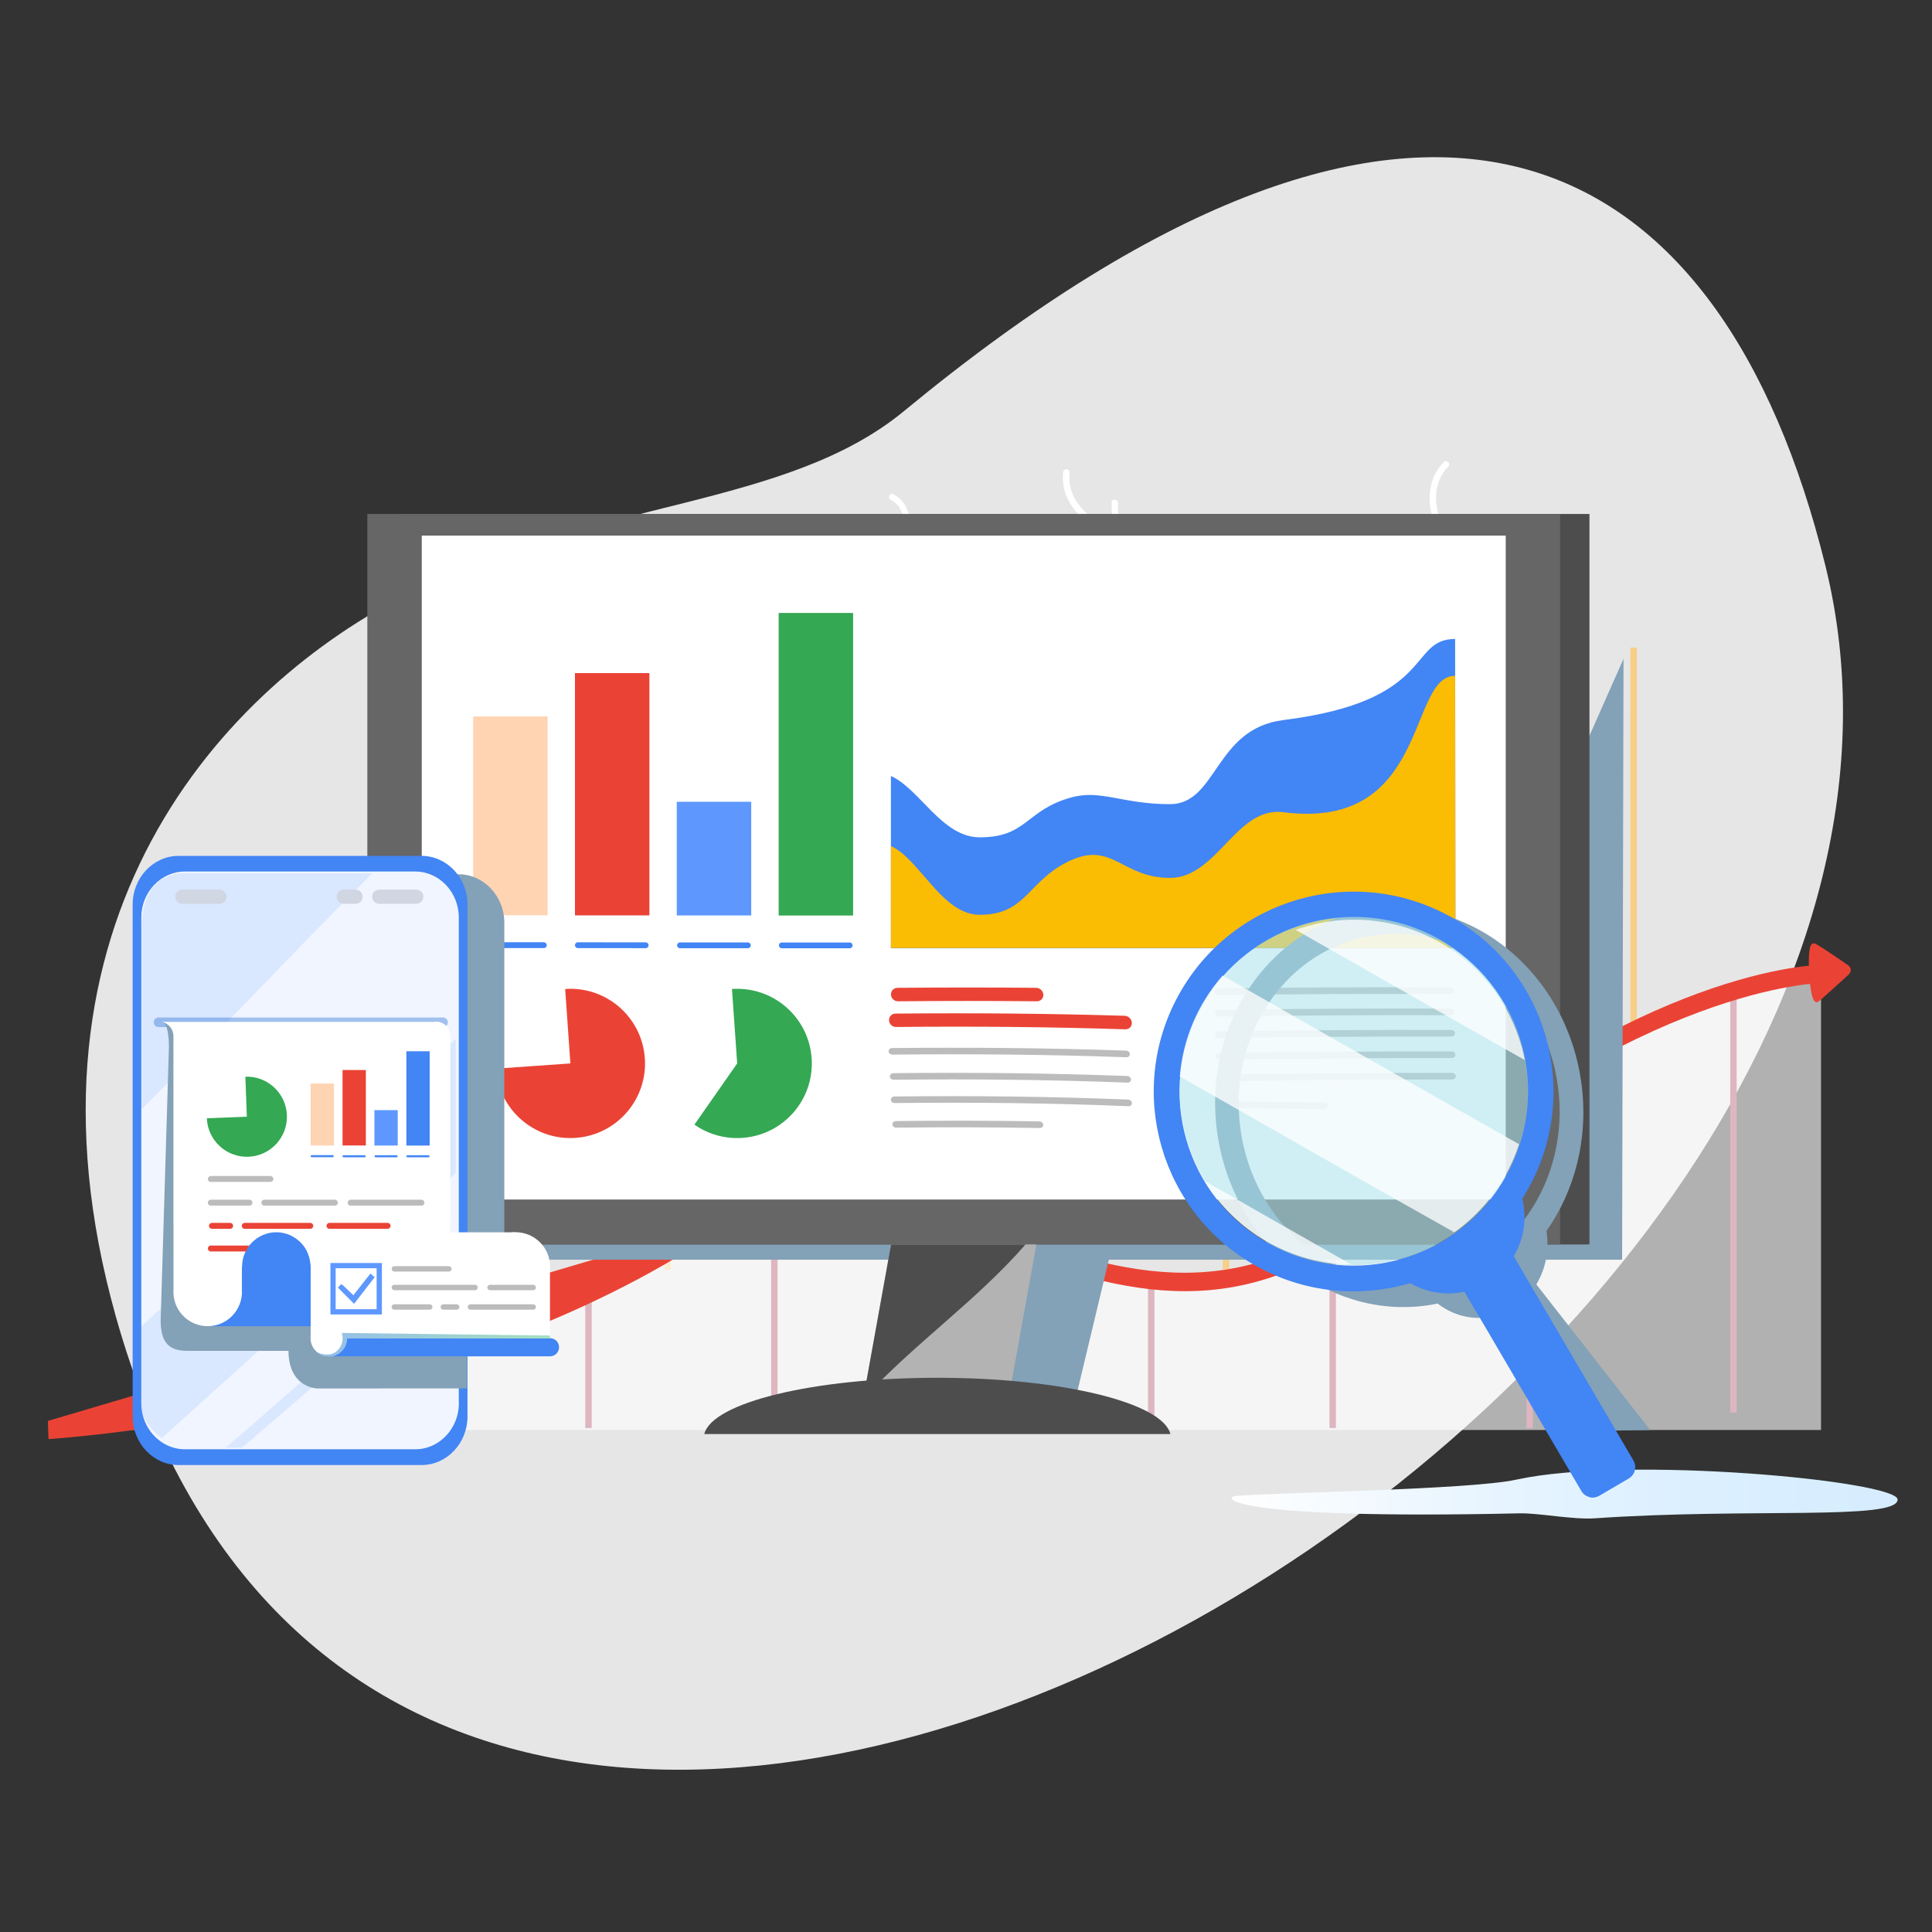 <?xml version="1.0" encoding="utf-8"?>
<!-- Generator: Adobe Illustrator 25.2.1, SVG Export Plug-In . SVG Version: 6.00 Build 0)  -->
<svg version="1.1" id="Capa_1" xmlns="http://www.w3.org/2000/svg" xmlns:xlink="http://www.w3.org/1999/xlink" x="0px" y="0px"
	 viewBox="0 0 300 300" style="enable-background:new 0 0 300 300;" xml:space="preserve">
<rect x="0" y="0" width="300" height="300" fill="#333333" stroke="none"/>
<style type="text/css">
	.st0{fill:none;stroke:#029AA4;stroke-width:10;stroke-miterlimit:10;}
	.st1{fill:none;stroke:#B3B3B3;stroke-width:18;stroke-miterlimit:10;}
	.st2{fill:none;stroke:#999999;stroke-width:28;stroke-miterlimit:10;}
	.st3{fill:#E6E6E6;}
	.st4{fill:#4285F4;}
	.st5{fill:#FFFFFF;}
	.st6{fill:#4D4D4D;}
	.st7{fill:#E60D57;}
	.st8{fill:#C1BEDF;}
	.st9{fill:#EA4335;}
	.st10{fill:#34A853;}
	.st11{fill:#606060;}
	.st12{fill:#FBBC04;}
	.st13{fill:#029AA4;}
	.st14{fill:#596CF7;}
	.st15{fill:#DEE2FD;}
	.st16{fill:#AAB5D2;}
	.st17{fill:#3D5196;}
	.st18{fill:#C2A09C;}
	.st19{fill:#80AD84;}
	.st20{fill:#A06A63;}
	.st21{fill:#B3B3B3;}
	.st22{fill:url(#SVGID_11_);}
	.st23{opacity:0.7;fill:none;stroke:#FFC55E;stroke-miterlimit:10;}
	.st24{opacity:0.62;fill:#FFFFFF;}
	.st25{fill:none;stroke:#DDB6C0;stroke-miterlimit:10;}
	.st26{fill:none;stroke:#FFFFFF;stroke-miterlimit:10;}
	.st27{fill:#83A1B7;}
	.st28{fill:#666666;}
	.st29{fill:#BCBCBC;}
	.st30{fill:#FFD4B3;}
	.st31{fill:#5E98FF;}
	.st32{opacity:0.55;fill:#A9E1EA;}
	.st33{opacity:0.77;fill:#FFFFFF;}
	.st34{fill:#FDC8A8;}
	.st35{opacity:0.09;fill:#5E98FF;}
	.st36{opacity:0.16;fill:#5E98FF;}
	.st37{opacity:0.43;fill:#3C7BD6;}
	.st38{fill:#D0D6E2;}
	.st39{fill:#FCDDD0;}
	.st40{opacity:0.9;}
	.st41{fill:#B5CEE5;}
	.st42{fill:#74ECF3;}
	.st43{fill:#A5C6E5;}
	.st44{fill:url(#SVGID_12_);}
	.st45{fill:#2A3858;}
	.st46{fill:#4853A3;}
	.st47{fill:#F7A280;}
	.st48{fill:#3A3B96;}
	.st49{fill:#E09476;}
	.st50{fill:#1D145A;}
	.st51{fill:#302D7F;}
	.st52{fill:#B03724;}
	.st53{fill:#EF4923;}
	.st54{fill:#343286;}
</style>
<g>
	<defs>
		<path id="SVGID_9_" d="M283.44,87.81c31.62,128-220.13,278.37-265.48,116.52C0.73,142.82,34.77,106.41,63.85,91.94
			c29.08-14.47,58.23-13.01,76.55-28.13C221.85-3.39,267.31,22.53,283.44,87.81"/>
	</defs>
	<use xlink:href="#SVGID_9_"  style="overflow:visible;fill:#E6E6E6;"/>
	<clipPath id="SVGID_2_">
		<use xlink:href="#SVGID_9_"  style="overflow:visible;"/>
	</clipPath>
</g>
<g>
	<linearGradient id="SVGID_4_" gradientUnits="userSpaceOnUse" x1="191.244" y1="232" x2="294.659" y2="232">
		<stop  offset="0" style="stop-color:#FFFFFF"/>
		<stop  offset="0.354" style="stop-color:#E9F5FF"/>
		<stop  offset="0.702" style="stop-color:#DBEFFF"/>
		<stop  offset="1" style="stop-color:#D6EDFF"/>
	</linearGradient>
	<path style="fill:url(#SVGID_4_);" d="M191.95,232.29c-2.42,0.22-1.01,3.71,43.94,2.7c3.08-0.07,8.31,1.01,11.79,0.77
		c23.97-1.65,46.98,0.37,46.98-2.91c0-2.88-41.88-6.9-59.27-3.08C228.32,231.32,197.72,231.77,191.95,232.29z"/>
	<line class="st23" x1="44.22" y1="183.86" x2="44.22" y2="214.92"/>
	<line class="st23" x1="74.81" y1="178.46" x2="74.81" y2="206.46"/>
	<line class="st23" x1="103.67" y1="172.93" x2="103.67" y2="197.08"/>
	<line class="st23" x1="134.26" y1="143.5" x2="134.26" y2="193.74"/>
	<line class="st23" x1="190.37" y1="133.74" x2="190.37" y2="197.08"/>
	<line class="st23" x1="220.96" y1="144.76" x2="220.96" y2="197.08"/>
	<line class="st23" x1="253.67" y1="100.56" x2="253.67" y2="159.88"/>
	<path class="st24" d="M282.77,222.05v-70.81c0,0-27.61,0-67.34,34.74c-41.53,36.32-70.62-16.94-108.76,6.73
		c-41.85,25.97-99.2,29.34-99.2,29.34H282.77z"/>
	<line class="st25" x1="60.79" y1="211.01" x2="60.79" y2="221.74"/>
	<line class="st25" x1="91.38" y1="200.29" x2="91.38" y2="221.74"/>
	<line class="st25" x1="120.24" y1="187.11" x2="120.24" y2="221.74"/>
	<line class="st25" x1="206.94" y1="192.21" x2="206.94" y2="221.74"/>
	<line class="st25" x1="237.53" y1="169.64" x2="237.53" y2="221.74"/>
	<line class="st25" x1="269.17" y1="154.23" x2="269.17" y2="219.33"/>
	<line class="st25" x1="178.76" y1="199.15" x2="178.76" y2="221.77"/>
	<g>
		<path class="st9" d="M106.22,191.43c17.9-11.11,34.08-5.52,49.73-0.11c18.13,6.26,36.88,12.74,58.9-6.52
			c20.63-18.04,37.96-26.59,48.87-30.57c11.87-4.34,18.77-4.39,19.05-4.39l0,2.82c-0.28,0-27.81,0.45-66.75,34.5
			c-22.81,19.95-42.02,13.31-60.6,6.89c-15.98-5.52-31.08-10.74-48.29-0.06c-41.56,25.79-99.03,29.44-99.6,29.47l-0.09-2.82"/>
	</g>
	<line class="st23" x1="162.19" y1="130.25" x2="162.19" y2="200.18"/>
	<line class="st26" x1="150.83" y1="191.17" x2="150.83" y2="221.74"/>
	<polygon class="st27" points="245.61,116.95 243.78,85.67 90.4,85.67 90.4,90.98 63.39,90.98 63.15,195.61 150.03,195.61 
		146.05,206.97 138.04,215.45 166.98,217.35 172.18,195.61 251.88,195.61 252.1,102.3 	"/>
	<path class="st9" d="M282.58,155.37c1.09-0.96,4.44-4,4.44-4c0.51-0.46,0.48-1.14-0.08-1.51c0,0-3.36-2.34-4.8-3.19
		c-0.69-0.41-1.45-0.59-1.22,4.17C281.18,155.67,281.84,156.03,282.58,155.37z"/>
	<g>
		<path class="st5" d="M141.9,87.09l0.86-0.61c-0.69-1.36-1.05-2.91-1.24-4.55c-0.26-2.18-0.77-4.15-2.85-5.22
			c-0.56-0.29-0.89,0.64-0.33,0.92c2.51,1.29,2.01,4.48,2.55,6.81C141.1,85.38,141.45,86.27,141.9,87.09z"/>
		<path class="st5" d="M128.12,86.05c1.06-0.2,2.05-0.62,3.1-0.85c1.47-0.31,2.87,0.07,4.26,0.55c0.1,0.03,0.19,0.03,0.27,0.02
			c1.67,0.62,3.37,1.19,5.04,1.92c0.05,0.02,0.1,0.05,0.15,0.07l0.93-0.66c-4.43-2.04-9.44-2.75-12.93-6.43
			c-0.44-0.46-1.2,0.16-0.76,0.62c1.19,1.26,2.52,2.17,3.95,2.92c-0.83,0.03-1.67,0.19-2.59,0.48c-3.25,1.02-6.98,0.82-9.24-2
			c-0.4-0.5-1.16,0.13-0.76,0.62C121.63,85.92,124.93,86.64,128.12,86.05z"/>
	</g>
	<g>
		<path class="st5" d="M223.72,83.57c0.49,1.42,0.28,2.86-0.01,4.3c-0.02,0.1-0.01,0.19,0.02,0.27c-0.06,0.25-0.11,0.5-0.17,0.75
			h0.96c0.66-2.9,1.45-5.73,3.43-8.13c0.4-0.49-0.31-1.17-0.71-0.68c-1.1,1.34-1.84,2.78-2.4,4.28c-0.14-0.82-0.39-1.63-0.79-2.51
			c-1.41-3.1-1.68-6.83,0.84-9.42c0.44-0.46-0.27-1.13-0.71-0.68c-2.33,2.39-2.64,5.76-1.66,8.85
			C222.83,81.63,223.37,82.56,223.72,83.57z"/>
	</g>
	<g>
		<path class="st5" d="M179.53,88.89h1.28c0.23-0.33,0.47-0.65,0.72-0.97c1.36-1.72,2.41-3.47,1.7-5.7
			c-0.19-0.6-1.08-0.18-0.89,0.41C183.14,85.17,180.86,87,179.53,88.89z"/>
		<path class="st5" d="M169.18,81.31c0.89,0.62,1.88,1.02,2.78,1.61c1.25,0.83,1.97,2.09,2.61,3.41c0.05,0.1,0.11,0.16,0.18,0.2
			c0.36,0.79,0.73,1.57,1.09,2.36h1.04c-1.6-3.46-3.42-6.81-3.29-10.78c0.02-0.63-0.96-0.74-0.98-0.1
			c-0.05,1.73,0.23,3.32,0.71,4.86c-0.61-0.56-1.31-1.05-2.16-1.5c-3.01-1.59-5.5-4.38-5.08-7.98c0.07-0.63-0.9-0.73-0.98-0.1
			C164.7,76.6,166.51,79.46,169.18,81.31z"/>
	</g>
	<rect x="61.6" y="79.81" class="st6" width="185.21" height="113.43"/>
	<rect x="57.04" y="79.81" class="st28" width="185.21" height="113.43"/>
	<rect x="65.49" y="83.17" class="st5" width="168.32" height="103.09"/>
	<polygon class="st21" points="156.38,218.48 133.82,218.48 138.37,193.24 160.93,193.24 	"/>
	<path class="st6" d="M159.24,193.24h-20.87l-4.33,24C141.87,208.71,151.61,202,159.24,193.24z"/>
	<path class="st6" d="M181.74,222.68c-1.2-4.88-16.94-8.74-36.19-8.74c-19.25,0-34.99,3.86-36.19,8.74H181.74z"/>
	<path class="st29" d="M225.87,157.13c0,0.28-0.25,0.51-0.58,0.51c-12.02-0.04-24.04,0.04-36.06,0.2c-0.33,0-0.59-0.22-0.6-0.51l0,0
		c0-0.29,0.26-0.52,0.58-0.53c12.02-0.16,24.03-0.23,36.05-0.19C225.6,156.61,225.87,156.84,225.87,157.13L225.87,157.13z"/>
	<path class="st29" d="M225.81,153.84c0.01,0.28-0.25,0.51-0.58,0.51c-12.02-0.05-24.03,0.01-36.04,0.17c-0.33,0-0.59-0.22-0.6-0.51
		l0,0c0-0.29,0.26-0.52,0.58-0.53c12.01-0.15,24.02-0.22,36.04-0.16C225.54,153.32,225.81,153.55,225.81,153.84L225.81,153.84z"/>
	<path class="st29" d="M225.93,160.45c0.01,0.28-0.25,0.51-0.58,0.51c-12.02-0.03-24.05,0.06-36.07,0.22c-0.33,0-0.59-0.22-0.6-0.51
		l0,0c0-0.29,0.26-0.52,0.58-0.53c12.02-0.16,24.04-0.25,36.07-0.21C225.66,159.94,225.93,160.17,225.93,160.45L225.93,160.45z"/>
	<path class="st29" d="M226,163.78c0,0.28-0.25,0.51-0.58,0.51c-12.03-0.02-24.05,0.09-36.08,0.25c-0.33,0-0.59-0.22-0.6-0.51l0,0
		c0-0.29,0.26-0.52,0.58-0.53c12.03-0.16,24.05-0.26,36.08-0.24C225.72,163.27,225.99,163.5,226,163.78L226,163.78z"/>
	<path class="st29" d="M226.06,167.11c0,0.28-0.25,0.51-0.58,0.51c-12.03-0.01-24.06,0.11-36.1,0.27c-0.33,0-0.59-0.22-0.6-0.51l0,0
		c0-0.29,0.26-0.52,0.58-0.53c12.03-0.16,24.06-0.27,36.09-0.26C225.78,166.59,226.05,166.83,226.06,167.11L226.06,167.11z"/>
	<path class="st29" d="M206.19,171.73c0,0.28-0.27,0.51-0.59,0.5c-5.41-0.08-10.83-0.14-16.24-0.18c-0.33,0-0.59-0.24-0.59-0.52l0,0
		c0-0.29,0.27-0.52,0.59-0.51c5.41,0.05,10.83,0.11,16.24,0.19C205.92,171.21,206.19,171.45,206.19,171.73L206.19,171.73z"/>
	<path class="st9" d="M162.01,154.45c0.03,0.58-0.43,1.04-1.01,1.03c-7.19-0.07-14.37-0.07-21.55,0c-0.58,0.01-1.08-0.45-1.1-1.03
		l0,0c-0.03-0.58,0.42-1.05,1-1.06c7.19-0.06,14.37-0.07,21.56,0C161.48,153.4,161.98,153.87,162.01,154.45L162.01,154.45z"/>
	<path class="st9" d="M175.75,158.82c0.02,0.58-0.43,1.03-1.02,1.01c-11.86-0.38-23.71-0.48-35.58-0.36
		c-0.58,0.01-1.08-0.45-1.1-1.03l0,0c-0.03-0.57,0.42-1.05,1-1.05c11.87-0.11,23.72-0.02,35.59,0.34
		C175.23,157.75,175.73,158.24,175.75,158.82L175.75,158.82z"/>
	<path class="st29" d="M175.62,167.62c0.01,0.29-0.24,0.51-0.57,0.49c-12.09-0.46-24.17-0.58-36.27-0.45c-0.33,0-0.6-0.22-0.61-0.5
		l0,0c-0.01-0.28,0.24-0.52,0.57-0.52c12.1-0.13,24.18-0.01,36.27,0.44C175.33,167.09,175.61,167.33,175.62,167.62L175.62,167.62z"
		/>
	<path class="st29" d="M175.45,163.68c0.01,0.29-0.24,0.51-0.57,0.49c-12.1-0.43-24.18-0.54-36.29-0.41c-0.33,0-0.6-0.22-0.61-0.5
		l0,0c-0.02-0.28,0.24-0.52,0.56-0.52c12.11-0.12,24.19-0.02,36.29,0.4C175.17,163.15,175.44,163.39,175.45,163.68L175.45,163.68z"
		/>
	<path class="st29" d="M175.77,171.28c0.01,0.29-0.24,0.51-0.57,0.49c-12.09-0.5-24.15-0.62-36.25-0.49c-0.33,0-0.6-0.22-0.62-0.5
		l0,0c-0.01-0.28,0.24-0.52,0.57-0.52c12.1-0.13,24.17-0.01,36.26,0.48C175.48,170.75,175.76,170.99,175.77,171.28L175.77,171.28z"
		/>
	<path class="st29" d="M162,174.66c0.01,0.28-0.24,0.51-0.57,0.5c-7.42-0.13-14.83-0.15-22.25-0.06c-0.33,0-0.6-0.22-0.61-0.5l0,0
		c-0.01-0.28,0.24-0.52,0.57-0.52c7.42-0.09,14.83-0.08,22.25,0.05C161.71,174.14,161.99,174.38,162,174.66L162,174.66z"/>
	<g>
		<path class="st9" d="M77.01,165.94c0.45,6.38,5.98,11.2,12.37,10.75c6.39-0.45,11.2-5.98,10.75-12.37
			c-0.45-6.39-5.98-11.2-12.37-10.75l0.81,11.56L77.01,165.94z"/>
	</g>
	<g>
		<path class="st10" d="M107.83,174.63c2.1,1.47,4.69,2.25,7.45,2.06c6.39-0.45,11.2-5.98,10.75-12.37
			c-0.45-6.38-5.98-11.2-12.37-10.75l0.81,11.56L107.83,174.63z"/>
	</g>
	<rect x="73.47" y="111.25" class="st30" width="11.56" height="30.88"/>
	<rect x="89.28" y="104.52" class="st9" width="11.56" height="37.62"/>
	<rect x="105.09" y="124.5" class="st31" width="11.56" height="17.65"/>
	<rect x="120.91" y="95.18" class="st10" width="11.56" height="46.98"/>
	<path class="st4" d="M84.9,146.77c0,0.24-0.2,0.45-0.45,0.45l-10.54-0.01c-0.25,0-0.44-0.2-0.44-0.45l0,0
		c0-0.25,0.2-0.45,0.45-0.45l10.54,0C84.7,146.33,84.9,146.53,84.9,146.77L84.9,146.77z"/>
	<path class="st4" d="M100.71,146.78c0,0.25-0.2,0.45-0.44,0.45l-10.54-0.01c-0.25,0-0.45-0.2-0.45-0.45l0,0
		c0-0.25,0.2-0.45,0.45-0.45l10.54,0.01C100.51,146.33,100.71,146.53,100.71,146.78L100.71,146.78z"/>
	<path class="st4" d="M116.58,146.79c0,0.25-0.2,0.45-0.45,0.45l-10.54,0c-0.25,0-0.45-0.2-0.45-0.45l0,0c0-0.25,0.2-0.45,0.45-0.45
		l10.54,0C116.38,146.34,116.58,146.54,116.58,146.79L116.58,146.79z"/>
	<path class="st4" d="M132.39,146.8c0,0.25-0.2,0.45-0.45,0.45l-10.54,0c-0.25,0-0.45-0.2-0.45-0.45l0,0c0-0.25,0.2-0.45,0.45-0.45
		l10.54,0C132.2,146.35,132.39,146.55,132.39,146.8L132.39,146.8z"/>
	<path class="st4" d="M225.95,99.22c-7.38,0-2.92,9.63-26.67,12.59c-10.7,1.34-10.24,13.06-17.62,13.06
		c-7.38,0-10.71-2.32-15.33-1.04c-7.11,1.97-6.81,6.19-14.19,6.19c-5.87,0-9.27-7.47-13.8-9.53v26.76H226
		C226,147.24,225.97,99.22,225.95,99.22z"/>
	<path class="st12" d="M225.99,147.2c-0.01-11.82-0.03-42.26-0.04-42.26c-7.38,0-3.98,24.11-26.67,21.18
		c-7.32-0.95-10.24,10.2-17.62,10.2c-7.38,0-8.91-5.63-15.33-2.75c-6.74,3.02-6.81,8.48-14.19,8.48c-5.87,0-9.27-8.61-13.8-10.68
		v15.84H225.99z"/>
	<g>
		<path class="st27" d="M223.64,202.72c2.4,1.68,5.16,2.23,7.74,1.77l11.85,17.77l13-0.21l-17.67-22.61
			c0.03-0.05,0.06-0.1,0.09-0.15c1.46-2.51,1.91-5.4,1.49-8.15c4.42-6.28,6.58-14.45,5.41-23.01c-2.32-16.98-16.86-29.02-32.48-26.9
			c-15.62,2.12-26.4,17.61-24.07,34.59c2.32,16.98,16.86,29.02,32.48,26.9c0.6-0.08,1.18-0.19,1.76-0.31
			C223.37,202.52,223.5,202.62,223.64,202.72z M192.62,175.33c-2.02-14.8,7.37-28.29,20.98-30.14c13.61-1.85,26.28,8.64,28.31,23.44
			c2.02,14.8-7.37,28.29-20.98,30.14C207.32,200.62,194.65,190.13,192.62,175.33z"/>
	</g>
	<g>
		<path class="st4" d="M245.55,231.52l-21.38-36.48c0.19-0.02,0.38-0.03,0.58-0.06c1.97-0.31,3.63-1.44,4.79-2.97
			c0.97-0.48,1.83-1.17,2.52-2l21.56,36.78c0.57,0.97,0.24,2.22-0.73,2.78l-4.56,2.67C247.37,232.81,246.11,232.49,245.55,231.52z"
			/>
		<path class="st4" d="M248.36,222.83c-2.32-4.86-9.09-16.64-11.65-19.26c-2.65-2.71-4.42-1.14-7.51,0.05l-5.03-8.58
			c0.19-0.02,0.38-0.03,0.58-0.06c1.97-0.31,3.63-1.44,4.79-2.97c0.97-0.48,1.83-1.17,2.52-2l21.56,36.78
			c0.57,0.97,0.24,2.22-0.73,2.78l-4.56,2.67c-0.47,0.28-1.01,0.34-1.51,0.22C251.25,227.84,250.9,228.16,248.36,222.83z"/>
		<path class="st31" d="M216.06,196.84c1.87,0.42,3.9,0.25,5.62-0.59c5.92-2.88,11.32-6.77,13.47-13.14
			c0.59,1.06,1.04,2.22,1.29,3.47c1.29,6.41-2.86,12.65-9.26,13.94C222.93,201.36,218.76,199.83,216.06,196.84z"/>
		<path class="st4" d="M216.1,196.93c1.87,0.42,3.9,0.25,5.62-0.59c5.92-2.88,11.32-6.77,13.47-13.14c0.59,1.06,1.04,2.22,1.29,3.47
			c1.29,6.41-2.86,12.65-9.26,13.94C222.98,201.45,218.81,199.92,216.1,196.93z"/>
		<g>
			<path class="st4" d="M237.36,184.48c8.28-15,2.83-33.88-12.18-42.16c-15-8.28-33.88-2.83-42.16,12.18
				c-8.28,15-2.83,33.88,12.18,42.16C210.21,204.93,229.08,199.48,237.36,184.48z M197.13,193.16
				c-13.07-7.21-17.82-23.66-10.61-36.74c7.21-13.07,23.66-17.83,36.74-10.61c13.07,7.21,17.83,23.66,10.61,36.74
				C226.65,195.63,210.2,200.38,197.13,193.16z"/>
			
				<ellipse transform="matrix(0.688 -0.726 0.726 0.688 -57.424 205.397)" class="st32" cx="210.19" cy="169.49" rx="27.04" ry="27.04"/>
		</g>
		<path class="st33" d="M209.84,196.36c-9.3-0.1-17.96-5.03-22.8-12.98C194.64,187.72,202.24,192.05,209.84,196.36z"/>
		<path class="st33" d="M183.2,167.15c0.47-5.84,2.83-11.34,6.64-15.67c15.31,8.78,30.67,17.48,46.03,26.19
			c-1.78,5.47-5.29,10.3-10.05,13.68C211.57,183.36,197.4,175.23,183.2,167.15z"/>
		<path class="st33" d="M201.19,144.38c0.61-0.21,1.22-0.42,1.85-0.59c14.39-3.98,29.29,4.46,33.27,18.85
			c0.18,0.66,0.33,1.32,0.46,1.97C224.9,157.88,213.04,151.15,201.19,144.38z"/>
	</g>
	<path class="st34" d="M24.2,135.74c1.24-0.47,2.59,0.55,2.93,1.2c0.34,0.66-2.42,0.78-3.47,1.33c-1.06,0.55-1.76-0.12-2.1-0.78
		C21.22,136.84,22.48,136.4,24.2,135.74z"/>
	<g>
		<path class="st27" d="M78.31,193.28v-50c0-4.14-3.21-7.53-7.13-7.53H33.45c-3.92,0-7.13,3.39-7.13,7.53v50H78.31z"/>
	</g>
	<path class="st4" d="M72.59,219.96c0,4.14-3.21,7.53-7.13,7.53H27.73c-3.92,0-7.13-3.39-7.13-7.53v-79.53
		c0-4.14,3.21-7.53,7.13-7.53h37.73c3.92,0,7.13,3.39,7.13,7.53V219.96z"/>
	<path class="st5" d="M71.25,217.9c0,3.93-3.04,7.14-6.76,7.14H28.7c-3.72,0-6.76-3.21-6.76-7.14v-75.43c0-3.93,3.04-7.14,6.76-7.14
		h35.78c3.72,0,6.76,3.21,6.76,7.14V217.9z"/>
	<path class="st35" d="M71.25,217.9c0,3.93-3.04,7.14-6.76,7.14H28.7c-3.72,0-6.76-3.21-6.76-7.14v-75.43
		c0-3.93,3.04-7.14,6.76-7.14h35.78c3.72,0,6.76,3.21,6.76,7.14V217.9z"/>
	<path class="st36" d="M57.79,135.61c0,0-21.96-0.03-29.01-0.03c-6.55,0-6.8,6.85-6.8,8.62c0,1.77,0,28.05,0,28.05
		C34.37,159.86,45.4,148,57.79,135.61z"/>
	<path class="st37" d="M68.79,159.48H24.61c-0.41,0-0.74-0.33-0.74-0.74l0,0c0-0.41,0.33-0.74,0.74-0.74h44.19
		c0.41,0,0.74,0.33,0.74,0.74l0,0C69.53,159.15,69.2,159.48,68.79,159.48z"/>
	<path class="st38" d="M56.32,139.24c0,0.61-0.49,1.1-1.1,1.1h-1.85c-0.61,0-1.1-0.49-1.1-1.1l0,0c0-0.61,0.49-1.1,1.1-1.1h1.85
		C55.83,138.15,56.32,138.64,56.32,139.24L56.32,139.24z"/>
	<path class="st38" d="M35.17,139.24c0,0.61-0.49,1.1-1.1,1.1h-5.76c-0.61,0-1.1-0.49-1.1-1.1l0,0c0-0.61,0.49-1.1,1.1-1.1h5.76
		C34.68,138.15,35.17,138.64,35.17,139.24L35.17,139.24z"/>
	<path class="st38" d="M65.74,139.24c0,0.61-0.49,1.1-1.1,1.1h-5.76c-0.61,0-1.1-0.49-1.1-1.1l0,0c0-0.61,0.49-1.1,1.1-1.1h5.76
		C65.25,138.15,65.74,138.64,65.74,139.24L65.74,139.24z"/>
	<path class="st36" d="M71.17,195.94v-2.6c-1.54,1.32-3.09,2.64-4.63,3.96c-7.7,6.58-23.77,20.9-31.46,27.48l2.5,0
		C45.8,217.74,62.95,202.97,71.17,195.94z"/>
	<path class="st36" d="M70.76,182.14v-20.82c-0.64,0.54-48.85,44.67-48.85,44.67c-0.08,0.07-0.1,7.89-0.1,11.53s3.32,5.77,3.32,5.77
		L70.76,182.14z"/>
	<path class="st9" d="M72.85,209.53c0.06-0.09,0.16-0.11,0.24-0.08c0.33-0.58,0.72-1.14,1.11-1.7c0.86-1.24,1.52-2.53,1.89-4
		c0.3-1.19,0.48-2.42,0.72-3.63c-1.12-1.13-2.79-1.53-4.18-0.68c-1.5,0.92-1.54,6.11-0.44,8.67l0.28,1.63
		C72.69,209.43,72.63,209.84,72.85,209.53z"/>
	<path class="st39" d="M72.47,209.74c3.1-0.36,5.85-5.57,5.85-7.59c0-3.14-3.11-5.16-5.42-3.75c-1.5,0.92-1.54,6.1-0.44,8.66V209.74
		z"/>
	<g class="st40">
		<path class="st41" d="M51.67,198h0.02v-0.01h-0.02C51.67,197.99,51.67,198,51.67,198z"/>
	</g>
	<g>
		<polygon class="st42" points="52.71,198.62 52.73,198.62 52.73,198.61 52.71,198.61 		"/>
		<path class="st43" d="M52.73,198.62h-0.02c0,0,0-0.01,0-0.01h0.02V198.62z"/>
	</g>
	<g class="st40">
		<polygon class="st41" points="55.26,192.51 55.27,192.51 55.27,192.5 55.26,192.5 		"/>
	</g>
	<g>
		<polygon class="st42" points="56.06,192.98 56.07,192.98 56.07,192.97 56.06,192.97 		"/>
		<path class="st43" d="M56.07,192.98h-0.01c0,0,0-0.01,0-0.01L56.07,192.98L56.07,192.98z"/>
	</g>
	<path class="st5" d="M76.78,201.16c0.01-1.3-0.8-2.36-1.38-2.37c-1.22-0.01-1.22-0.01-1.25,2.5c-0.02,2.46-0.05,2.2,1.32,2.21
		C76.06,203.51,76.77,202.46,76.78,201.16z"/>
	<g class="st40">
		<path class="st41" d="M50.77,199.3h0.02v-0.01h-0.02C50.77,199.3,50.77,199.3,50.77,199.3z"/>
	</g>
	<g>
		<polygon class="st42" points="51.86,199.95 51.87,199.95 51.87,199.94 51.85,199.94 		"/>
		<path class="st43" d="M51.87,199.95h-0.02c0,0,0-0.01,0-0.01h0.02V199.95z"/>
	</g>
	<path class="st27" d="M72.51,204.97c0,0,1.83-0.12,2.98-1.47c1.14-1.34,9.37,2.48,9.37,2.48h-5.53v-5.53H68.79v-1.53h0.02v-30.09
		c0-1.28-1.04-2.32-2.32-2.32c-0.14,0-0.28,0.01-0.41,0.04l-40.98-7.86c1.08,0.2,1.13,2.84,1.13,3.98l-1.28,42.31
		c0,3.49,1.25,4.78,4.17,4.78h15.67c0.05,5.84,4.53,5.84,4.53,5.84l23.2-0.01V204.97z"/>
	<rect x="32.26" y="191.39" class="st4" width="27.9" height="14.54"/>
	<path class="st5" d="M69.94,160.88c0-1.24-1-2.24-2.24-2.24c-0.14,0-0.27,0.01-0.4,0.04H25.09c1.05,0.19,1.84,1.1,1.84,2.2l0,0
		v28.99h0.01v10.39c-0.01,0.12-0.01,0.23-0.01,0.35c0,0.12,0.01,0.23,0.01,0.35v0.01h0c0.19,2.77,2.49,4.96,5.31,4.96
		c2.82,0,5.13-2.2,5.31-4.98h0.01v-4.28l32.34-0.46v-6.34h0.02V160.88z"/>
	<path class="st4" d="M37.59,196.67c0,2.94,0,4.1,0,4.1c1.98,0,9.75,1.44,10.67-0.17c0,0-0.01-2.98-0.01-3.93
		c0-2.94-2.38-5.33-5.33-5.33C39.97,191.35,37.59,193.73,37.59,196.67z"/>
	<path class="st5" d="M74.75,196.67c0,2.94,2.38,5.33,5.33,5.33c2.94,0,5.33-2.39,5.33-5.33c0-2.94-2.39-5.33-5.33-5.33
		C77.13,191.35,74.75,193.73,74.75,196.67z"/>
	<rect x="48.24" y="196.67" class="st5" width="37.16" height="11.12"/>
	<path class="st5" d="M48.24,199.72h31.84v-8.37H42.92c0,0,1.86-0.22,3.68,1.48c1.65,1.54,1.64,3.84,1.64,3.84V199.72z"/>
	<rect x="51.05" y="207.79" class="st4" width="34.35" height="2.82"/>
	<path class="st5" d="M48.22,207.79c0,1.56,1.26,2.82,2.82,2.82c1.56,0,2.82-1.26,2.82-2.82c0-1.56-1.26-2.82-2.82-2.82
		C49.49,204.97,48.22,206.23,48.22,207.79z"/>
	<path class="st4" d="M83.99,209.2c0,0.78,0.63,1.41,1.41,1.41c0.78,0,1.41-0.63,1.41-1.41s-0.63-1.41-1.41-1.41
		C84.62,207.79,83.99,208.42,83.99,209.2z"/>
	<rect x="63.1" y="163.24" class="st4" width="3.62" height="14.64"/>
	
		<linearGradient id="SVGID_6_" gradientUnits="userSpaceOnUse" x1="998.331" y1="-756.306" x2="1034.42" y2="-756.306" gradientTransform="matrix(-1 0 0 -1 1083.732 -547.502)">
		<stop  offset="0" style="stop-color:#A4E0BF"/>
		<stop  offset="1" style="stop-color:#93BDEA"/>
	</linearGradient>
	<path style="fill:url(#SVGID_6_);" d="M53.06,206.98c0,0,0.63,1.46-0.71,2.77c-1.17,1.13-3.04,0.27-3.04,0.27
		c0.48,0.39,1.1,0.62,1.77,0.62c1.56,0,2.82-1.26,2.82-2.81h31.5v-0.45L53.06,206.98z"/>
	<g>
		<path class="st29" d="M41.99,183.53h-9.26c-0.26,0-0.46-0.21-0.46-0.46s0.21-0.46,0.46-0.46h9.26c0.26,0,0.46,0.21,0.46,0.46
			S42.25,183.53,41.99,183.53z"/>
	</g>
	<g>
		<path class="st29" d="M38.74,187.21h-6.01c-0.26,0-0.46-0.21-0.46-0.46c0-0.26,0.21-0.46,0.46-0.46h6.01
			c0.26,0,0.46,0.21,0.46,0.46C39.2,187,39,187.21,38.74,187.21z"/>
	</g>
	<g>
		<path class="st29" d="M52,187.21H41.05c-0.26,0-0.46-0.21-0.46-0.46c0-0.26,0.21-0.46,0.46-0.46H52c0.26,0,0.46,0.21,0.46,0.46
			C52.47,187,52.26,187.21,52,187.21z"/>
	</g>
	<g>
		<path class="st29" d="M65.44,187.21H54.45c-0.26,0-0.46-0.21-0.46-0.46c0-0.26,0.21-0.46,0.46-0.46h10.99
			c0.26,0,0.46,0.21,0.46,0.46C65.91,187,65.7,187.21,65.44,187.21z"/>
	</g>
	<g>
		<path class="st9" d="M48.18,190.81H38c-0.26,0-0.46-0.21-0.46-0.46s0.21-0.46,0.46-0.46h10.18c0.26,0,0.46,0.21,0.46,0.46
			S48.44,190.81,48.18,190.81z"/>
	</g>
	<g>
		<path class="st9" d="M35.74,190.81h-2.83c-0.26,0-0.46-0.21-0.46-0.46s0.21-0.46,0.46-0.46h2.83c0.26,0,0.46,0.21,0.46,0.46
			S35.99,190.81,35.74,190.81z"/>
	</g>
	<g>
		<path class="st9" d="M60.19,190.81h-9.03c-0.26,0-0.46-0.21-0.46-0.46s0.21-0.46,0.46-0.46h9.03c0.26,0,0.46,0.21,0.46,0.46
			S60.44,190.81,60.19,190.81z"/>
	</g>
	<g>
		<path class="st9" d="M38.73,193.41h-5.99c-0.26,0-0.46,0.21-0.46,0.46c0,0.26,0.21,0.46,0.46,0.46h5.48
			C38.34,194,38.51,193.69,38.73,193.41z"/>
	</g>
	<g>
		<path class="st29" d="M69.71,197.45h-8.47c-0.23,0-0.42-0.19-0.42-0.42c0-0.23,0.19-0.42,0.42-0.42h8.47
			c0.23,0,0.42,0.19,0.42,0.42C70.13,197.26,69.94,197.45,69.71,197.45z"/>
	</g>
	<g>
		<path class="st29" d="M73.77,200.34H61.23c-0.23,0-0.42-0.19-0.42-0.42c0-0.23,0.19-0.42,0.42-0.42h12.53
			c0.23,0,0.42,0.19,0.42,0.42C74.19,200.15,74,200.34,73.77,200.34z"/>
	</g>
	<g>
		<path class="st29" d="M82.8,200.34h-6.71c-0.23,0-0.42-0.19-0.42-0.42c0-0.23,0.19-0.42,0.42-0.42h6.71
			c0.23,0,0.42,0.19,0.42,0.42C83.22,200.15,83.03,200.34,82.8,200.34z"/>
	</g>
	<g>
		<path class="st29" d="M66.73,203.37h-5.5c-0.23,0-0.42-0.19-0.42-0.42c0-0.23,0.19-0.42,0.42-0.42h5.5c0.23,0,0.42,0.19,0.42,0.42
			C67.15,203.18,66.97,203.37,66.73,203.37z"/>
	</g>
	<g>
		<path class="st29" d="M70.91,203.37h-2.07c-0.23,0-0.42-0.19-0.42-0.42c0-0.23,0.19-0.42,0.42-0.42h2.07
			c0.23,0,0.42,0.19,0.42,0.42C71.34,203.18,71.15,203.37,70.91,203.37z"/>
	</g>
	<g>
		<path class="st29" d="M82.8,203.37h-9.75c-0.23,0-0.42-0.19-0.42-0.42c0-0.23,0.19-0.42,0.42-0.42h9.75
			c0.23,0,0.42,0.19,0.42,0.42C83.22,203.18,83.03,203.37,82.8,203.37z"/>
	</g>
	<g>
		<path class="st31" d="M51.31,204.11v-7.99h7.99v7.99H51.31z M58.54,203.35v-6.46h-6.46v6.46H58.54z"/>
		<path class="st31" d="M58.99,203.8h-7.36v-7.36h7.36V203.8z M52.12,203.3h6.37v-6.37h-6.37V203.3z"/>
	</g>
	<g>
		<polygon class="st31" points="52.46,199.93 53.01,199.38 54.87,201.12 57.53,197.75 58.18,198.32 54.98,202.46 		"/>
		<polygon class="st31" points="54.95,201.98 52.9,199.93 53.25,199.58 54.9,201.23 57.35,198.07 57.74,198.37 		"/>
	</g>
	<g>
		<path class="st10" d="M32.12,173.64c0.13,3.43,3.02,6.11,6.45,5.98c3.43-0.13,6.11-3.02,5.98-6.45c-0.13-3.43-3.02-6.11-6.45-5.98
			l0.23,6.21L32.12,173.64z"/>
	</g>
	<rect x="48.24" y="168.25" class="st30" width="3.62" height="9.63"/>
	<rect x="53.19" y="166.15" class="st9" width="3.62" height="11.72"/>
	<rect x="58.14" y="172.38" class="st31" width="3.62" height="5.5"/>
	<path class="st4" d="M51.82,179.53c0,0.09-0.06,0.16-0.14,0.16l-3.3,0c-0.08,0-0.14-0.07-0.14-0.16l0,0c0-0.09,0.06-0.16,0.14-0.16
		l3.3,0C51.75,179.37,51.82,179.45,51.82,179.53L51.82,179.53z"/>
	<path class="st4" d="M56.77,179.54c0,0.09-0.06,0.16-0.14,0.16l-3.3,0c-0.08,0-0.14-0.07-0.14-0.16l0,0c0-0.09,0.06-0.16,0.14-0.16
		l3.3,0C56.71,179.38,56.77,179.45,56.77,179.54L56.77,179.54z"/>
	<path class="st4" d="M61.74,179.54c0,0.09-0.06,0.16-0.14,0.16l-3.3,0c-0.08,0-0.14-0.07-0.14-0.16l0,0c0-0.09,0.06-0.16,0.14-0.16
		l3.3,0C61.68,179.38,61.74,179.45,61.74,179.54L61.74,179.54z"/>
	<path class="st4" d="M66.69,179.54c0,0.09-0.06,0.16-0.14,0.16l-3.3,0c-0.08,0-0.14-0.07-0.14-0.16l0,0c0-0.09,0.06-0.16,0.14-0.16
		l3.3,0C66.63,179.38,66.69,179.45,66.69,179.54L66.69,179.54z"/>
</g>
</svg>
